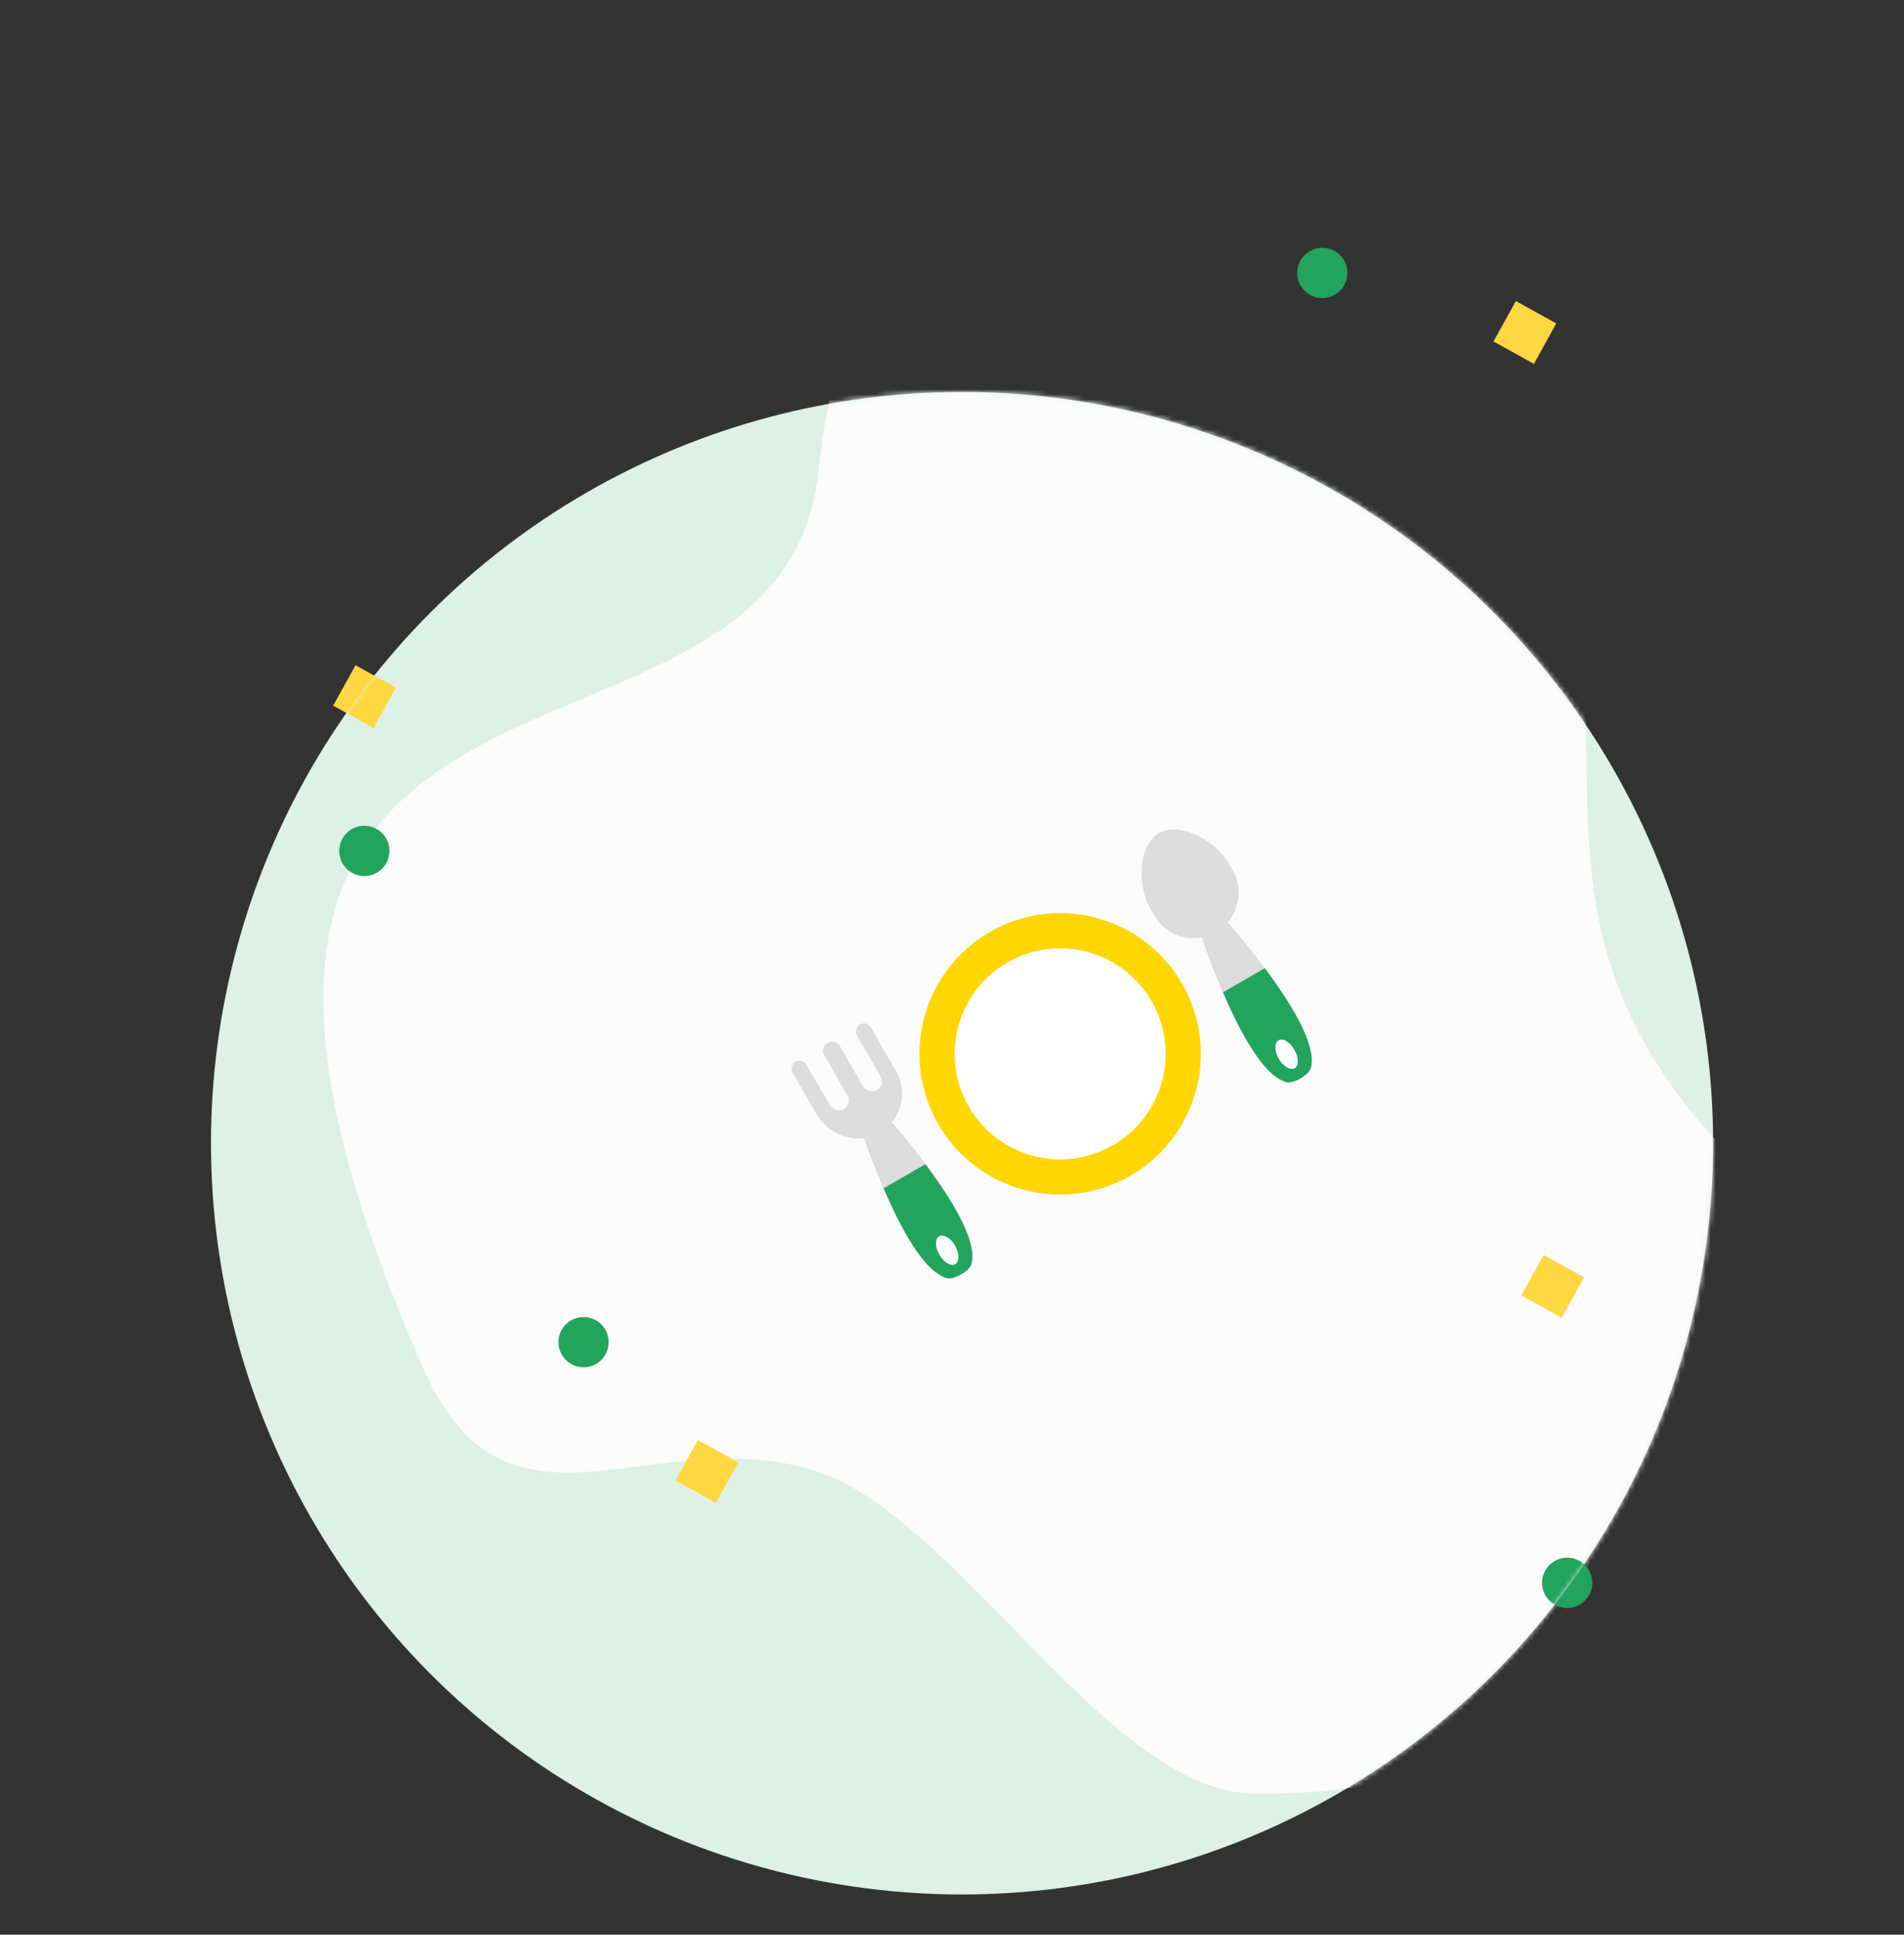 <?xml version="1.0" encoding="UTF-8"?>
<svg width="379px" height="385px" viewBox="0 0 379 385" version="1.1" xmlns="http://www.w3.org/2000/svg" xmlns:xlink="http://www.w3.org/1999/xlink">
    <rect x="0" y="0" width="379" height="385" fill="#333333" stroke="none"/>
    <title>image_plate</title>
    <defs>
        <circle id="path-1" cx="149.5" cy="149.5" r="149.5"></circle>
    </defs>
    <g id="-📱-UI" stroke="none" stroke-width="1" fill="none" fill-rule="evenodd">
        <g id="01-Walkthrough" transform="translate(4, -54)">
            <g id="image_plate" transform="translate(-3.173, 54.499)">
                <g id="illustration" transform="translate(188.768, 192.197) rotate(-16) translate(-188.768, -192.197) translate(37.268, 35.697)">
                    <circle id="Oval" fill="#22A45D" cx="235.407" cy="307.771" r="5"></circle>
                    <circle id="Oval-Copy" fill="#22A45D" cx="60.407" cy="207.771" r="5"></circle>
                    <circle id="Oval-Copy-2" fill="#22A45D" cx="45.407" cy="101.771" r="5"></circle>
                    <circle id="Oval-Copy-3" fill="#22A45D" cx="260.407" cy="43.771" r="5"></circle>
                    <polygon id="Polygon-Copy-3" fill="#FFD841" points="53.907 65.771 60.407 72.271 53.907 78.771 47.407 72.271"></polygon>
                    <polygon id="Polygon" fill="#FFD841" points="295.907 59.771 302.407 66.271 295.907 72.771 289.407 66.271"></polygon>
                    <polygon id="Polygon-Copy" fill="#FFD841" points="248.907 243.771 255.407 250.271 248.907 256.771 242.407 250.271"></polygon>
                    <polygon id="Polygon-Copy-2" fill="#FFD841" points="76.907 232.771 83.407 239.271 76.907 245.771 70.407 239.271"></polygon>
                    <g id="plate" transform="translate(167.407, 178.771) rotate(-14) translate(-167.407, -178.771) translate(119.407, 149.771)">
                        <path d="M16.4,4 C15.6,4 14.8,4.8 14.8,5.6 L14.8,15 C14.8,16.2 13.8,17 12.8,17 C11.8,17 10.8,16 10.8,15 L10.8,5.6 C10.6,4.6 10,4 9,4 L8.8,4 C8,4 7.2,4.8 7.2,5.6 L7.2,15 C7.2,16.2 6.2,17 5.2,17 C4.2,17 3.2,16 3.2,15 L3.2,5.6 C3.2,4.8 2.4,4 1.6,4 C0.8,4 0,4.8 0,5.6 L0,15.2 C0,19 2.4,22.6 5.8,24 C4.6,30.2 1,51.4 6.2,56.4 C7.2,57.4 10.8,57.4 11.8,56.4 C17,51.4 13.4,30.2 12.2,24 C15.6,22.8 18,19.4 18,15.6 L18,5.6 C18,4.6 17.2,4 16.4,4 Z" id="Path" fill="#DCDCDC"></path>
                        <path d="M4.2,34.6 C3.2,43 2.8,53 6.2,56.4 C7.2,57.4 10.8,57.4 11.8,56.4 C15.2,53 14.8,43 13.8,34.6 L4.2,34.6 L4.2,34.6 Z" id="Path" fill="#22A45D"></path>
                        <path d="M87,0.8 C82,0.8 78,8 78,12.8 L78,14.6 C78,18.4 80.4,21.8 84,23 C83,28.2 78.8,51 84.2,56.4 C85.2,57.4 88.8,57.4 89.8,56.4 C95.2,51 91,28.2 90,23 C93.4,21.8 96,18.4 96,14.6 L96,12.8 C96,8 92,0.8 87,0.8 Z" id="Path" fill="#DCDCDC"></path>
                        <path d="M82.2,34.6 C81.2,43 80.8,53 84.2,56.4 C85.2,57.4 88.8,57.4 89.8,56.4 C93.2,53 92.8,43 91.8,34.6 L82.2,34.6 L82.2,34.6 Z" id="Path" fill="#22A45D"></path>
                        <circle id="Oval" fill="#FFD600" fill-rule="nonzero" cx="48" cy="29" r="28"></circle>
                        <circle id="Oval" fill="#FFFFFF" fill-rule="nonzero" cx="48" cy="29" r="21"></circle>
                        <ellipse id="Oval" fill="#FFFFFF" fill-rule="nonzero" cx="87" cy="51.6" rx="1.8" ry="3.2"></ellipse>
                        <ellipse id="Oval" fill="#FFFFFF" fill-rule="nonzero" cx="9" cy="51.6" rx="1.8" ry="3.2"></ellipse>
                    </g>
                </g>
                <g id="illustration" transform="translate(41.173, 77.501)">
                    <mask id="mask-2" fill="white">
                        <use xlink:href="#path-1"></use>
                    </mask>
                    <use id="Mask" fill="#DDF1E6" xlink:href="#path-1"></use>
                    <g id="illustration-copy" mask="url(#mask-2)">
                        <g transform="translate(165.775, 134.702) rotate(-16) translate(-165.775, -134.702) translate(2.502, -48.703)">
                            <path d="M25.785,80.642 C150.229,-7.5 147.788,106.406 249.791,63.974 C307.275,40.062 348.176,136.78 311.151,209.211 C297.963,235.011 236.195,238.06 215.709,258.9 C191.655,283.373 204.353,322.222 162.674,320.573 C-14.142,313.574 97.916,209.526 36.535,171.459 C-24.846,133.392 8.957,93.321 25.785,80.642 Z" id="Path-2" fill="#FBFBFB" transform="translate(163.272, 183.405) rotate(80) translate(-163.272, -183.405) "></path>
                            <circle id="Oval" fill="#22A45D" cx="235.219" cy="310.434" r="5"></circle>
                            <circle id="Oval-Copy" fill="#22A45D" cx="60.219" cy="210.434" r="5"></circle>
                            <circle id="Oval-Copy-2" fill="#22A45D" cx="45.219" cy="104.434" r="5"></circle>
                            <circle id="Oval-Copy-3" fill="#22A45D" cx="260.219" cy="46.434" r="5"></circle>
                            <polygon id="Polygon" fill="#FFD841" points="295.719 62.434 302.219 68.934 295.719 75.434 289.219 68.934"></polygon>
                            <polygon id="Polygon-Copy" fill="#FFD841" points="248.719 246.434 255.219 252.934 248.719 259.434 242.219 252.934"></polygon>
                            <polygon id="Polygon-Copy-2" fill="#FFD841" points="76.719 235.434 83.219 241.934 76.719 248.434 70.219 241.934"></polygon>
                            <polygon id="Polygon-Copy-3" fill="#FFD841" points="53.719 68.434 60.219 74.934 53.719 81.434 47.219 74.934"></polygon>
                            <g id="plate" stroke-width="1" fill="none" transform="translate(167.213, 181.41) rotate(-14) translate(-167.213, -181.41) translate(119.213, 153.235)">
                                <path d="M16.4,3.2 C15.6,3.2 14.8,4 14.8,4.8 L14.8,14.2 C14.8,15.4 13.8,16.2 12.8,16.2 C11.8,16.2 10.8,15.2 10.8,14.2 L10.8,4.8 C10.6,3.8 10,3.2 9,3.2 L8.8,3.2 C8,3.2 7.2,4 7.2,4.8 L7.2,14.2 C7.2,15.4 6.2,16.2 5.2,16.2 C4.2,16.2 3.2,15.2 3.2,14.2 L3.2,4.8 C3.2,4 2.4,3.2 1.6,3.2 C0.8,3.2 -2.27373675e-13,4 -2.27373675e-13,4.8 L-2.27373675e-13,14.4 C-2.27373675e-13,18.2 2.4,21.8 5.8,23.2 C4.6,29.4 1,50.6 6.2,55.6 C7.2,56.6 10.8,56.6 11.8,55.6 C17,50.6 13.4,29.4 12.2,23.2 C15.6,22 18,18.6 18,14.8 L18,4.8 C18,3.8 17.2,3.2 16.4,3.2 Z" id="Path" fill="#DCDCDC"></path>
                                <path d="M4.2,33.8 C3.2,42.2 2.8,52.2 6.2,55.6 C7.2,56.6 10.8,56.6 11.8,55.6 C15.2,52.2 14.8,42.2 13.8,33.8 L4.2,33.8 L4.2,33.8 Z" id="Path" fill="#22A45D"></path>
                                <path d="M87,4.35115877e-14 C82,4.35115877e-14 78,7.2 78,12 L78,13.8 C78,17.6 80.4,21 84,22.2 C83,27.4 78.8,50.2 84.2,55.6 C85.2,56.6 88.8,56.6 89.8,55.6 C95.2,50.2 91,27.4 90,22.2 C93.4,21 96,17.6 96,13.8 L96,12 C96,7.2 92,4.35115877e-14 87,4.35115877e-14 Z" id="Path" fill="#DCDCDC"></path>
                                <path d="M82.2,33.8 C81.2,42.2 80.8,52.2 84.2,55.6 C85.2,56.6 88.8,56.6 89.8,55.6 C93.2,52.2 92.8,42.2 91.8,33.8 L82.2,33.8 L82.2,33.8 Z" id="Path" fill="#22A45D"></path>
                                <circle id="Oval" fill="#FFD600" fill-rule="nonzero" cx="48" cy="28.2" r="28"></circle>
                                <circle id="Oval" fill="#FFFFFF" fill-rule="nonzero" cx="48" cy="28.2" r="21"></circle>
                                <ellipse id="Oval" fill="#FFFFFF" fill-rule="nonzero" cx="87" cy="50.8" rx="1.8" ry="3.2"></ellipse>
                                <ellipse id="Oval" fill="#FFFFFF" fill-rule="nonzero" cx="9" cy="50.8" rx="1.8" ry="3.2"></ellipse>
                            </g>
                        </g>
                    </g>
                </g>
            </g>
        </g>
    </g>
</svg>